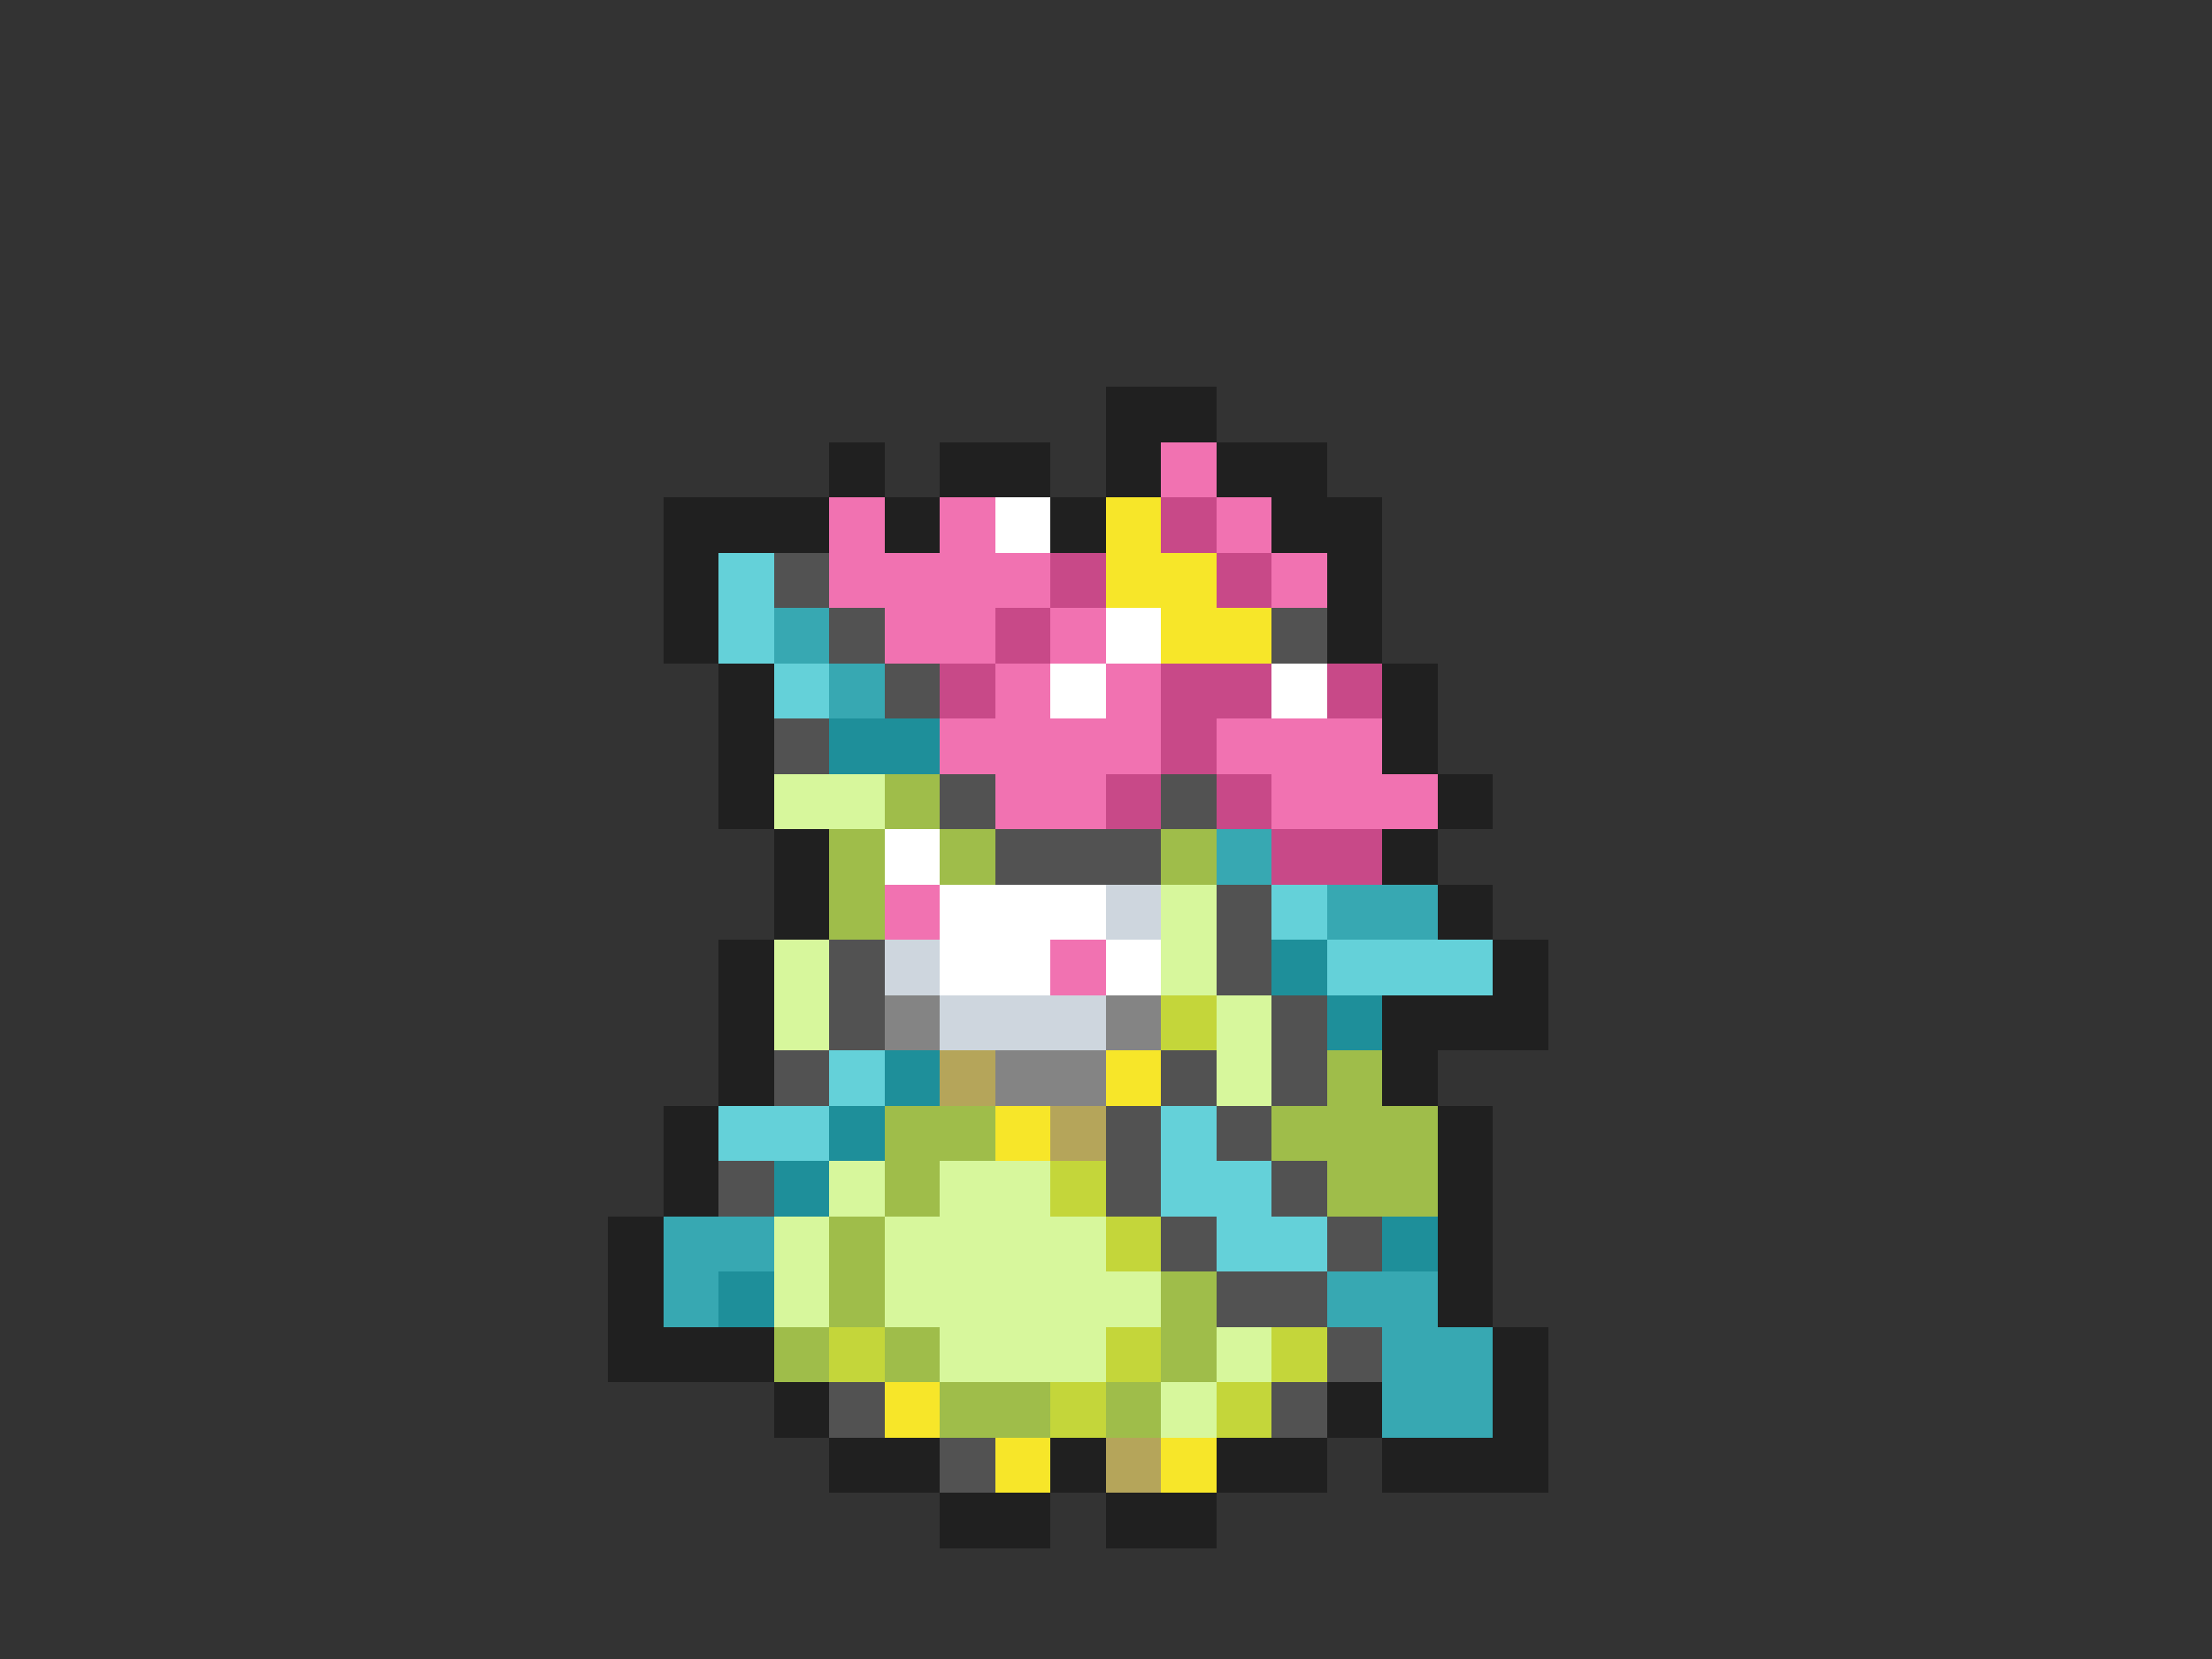 <svg xmlns="http://www.w3.org/2000/svg" viewBox="0 -0.5 40 30" shape-rendering="crispEdges">
<rect x="0" y="-0.5" width="40" height="30" fill="#333333" stroke="none"/>
<path stroke="#202020" d="M20 7h2M15 8h1M17 8h2M20 8h1M22 8h2M12 9h3M16 9h1M19 9h1M23 9h2M12 10h1M24 10h1M12 11h1M24 11h1M13 12h1M25 12h1M13 13h1M25 13h1M13 14h1M26 14h1M14 15h1M25 15h1M14 16h1M26 16h1M13 17h1M27 17h1M13 18h1M25 18h3M13 19h1M25 19h1M12 20h1M26 20h1M12 21h1M26 21h1M11 22h1M26 22h1M11 23h1M26 23h1M11 24h3M27 24h1M14 25h1M24 25h1M27 25h1M15 26h2M19 26h1M22 26h2M25 26h3M17 27h2M20 27h2" />
<path stroke="#f172b1" d="M21 8h1M15 9h1M17 9h1M22 9h1M15 10h4M23 10h1M16 11h2M19 11h1M18 12h1M20 12h1M17 13h4M22 13h3M18 14h2M23 14h3M16 16h1M19 17h1" />
<path stroke="#ffffff" d="M18 9h1M20 11h1M19 12h1M23 12h1M16 15h1M17 16h3M17 17h2M20 17h1" />
<path stroke="#f7e629" d="M20 9h1M20 10h2M21 11h2M20 19h1M18 20h1M16 25h1M18 26h1M21 26h1" />
<path stroke="#c84988" d="M21 9h1M19 10h1M22 10h1M18 11h1M17 12h1M21 12h2M24 12h1M21 13h1M20 14h1M22 14h1M23 15h2" />
<path stroke="#64d1d9" d="M13 10h1M13 11h1M14 12h1M23 16h1M24 17h3M15 19h1M13 20h2M21 20h1M21 21h2M22 22h2" />
<path stroke="#525252" d="M14 10h1M15 11h1M23 11h1M16 12h1M14 13h1M17 14h1M21 14h1M18 15h3M22 16h1M15 17h1M22 17h1M15 18h1M23 18h1M14 19h1M21 19h1M23 19h1M20 20h1M22 20h1M13 21h1M20 21h1M23 21h1M21 22h1M24 22h1M22 23h2M24 24h1M15 25h1M23 25h1M17 26h1" />
<path stroke="#37a8b2" d="M14 11h1M15 12h1M22 15h1M24 16h2M12 22h2M12 23h1M24 23h2M25 24h2M25 25h2" />
<path stroke="#1e8f9a" d="M15 13h2M23 17h1M24 18h1M16 19h1M15 20h1M14 21h1M25 22h1M13 23h1" />
<path stroke="#d7f79c" d="M14 14h2M21 16h1M14 17h1M21 17h1M14 18h1M22 18h1M22 19h1M15 21h1M17 21h2M14 22h1M16 22h4M14 23h1M16 23h5M17 24h3M22 24h1M21 25h1" />
<path stroke="#9fbd4a" d="M16 14h1M15 15h1M17 15h1M21 15h1M15 16h1M24 19h1M16 20h2M23 20h3M16 21h1M24 21h2M15 22h1M15 23h1M21 23h1M14 24h1M16 24h1M21 24h1M17 25h2M20 25h1" />
<path stroke="#ced6de" d="M20 16h1M16 17h1M17 18h3" />
<path stroke="#848484" d="M16 18h1M20 18h1M18 19h2" />
<path stroke="#c4d63a" d="M21 18h1M19 21h1M20 22h1M15 24h1M20 24h1M23 24h1M19 25h1M22 25h1" />
<path stroke="#b5a55a" d="M17 19h1M19 20h1M20 26h1" />
</svg>
